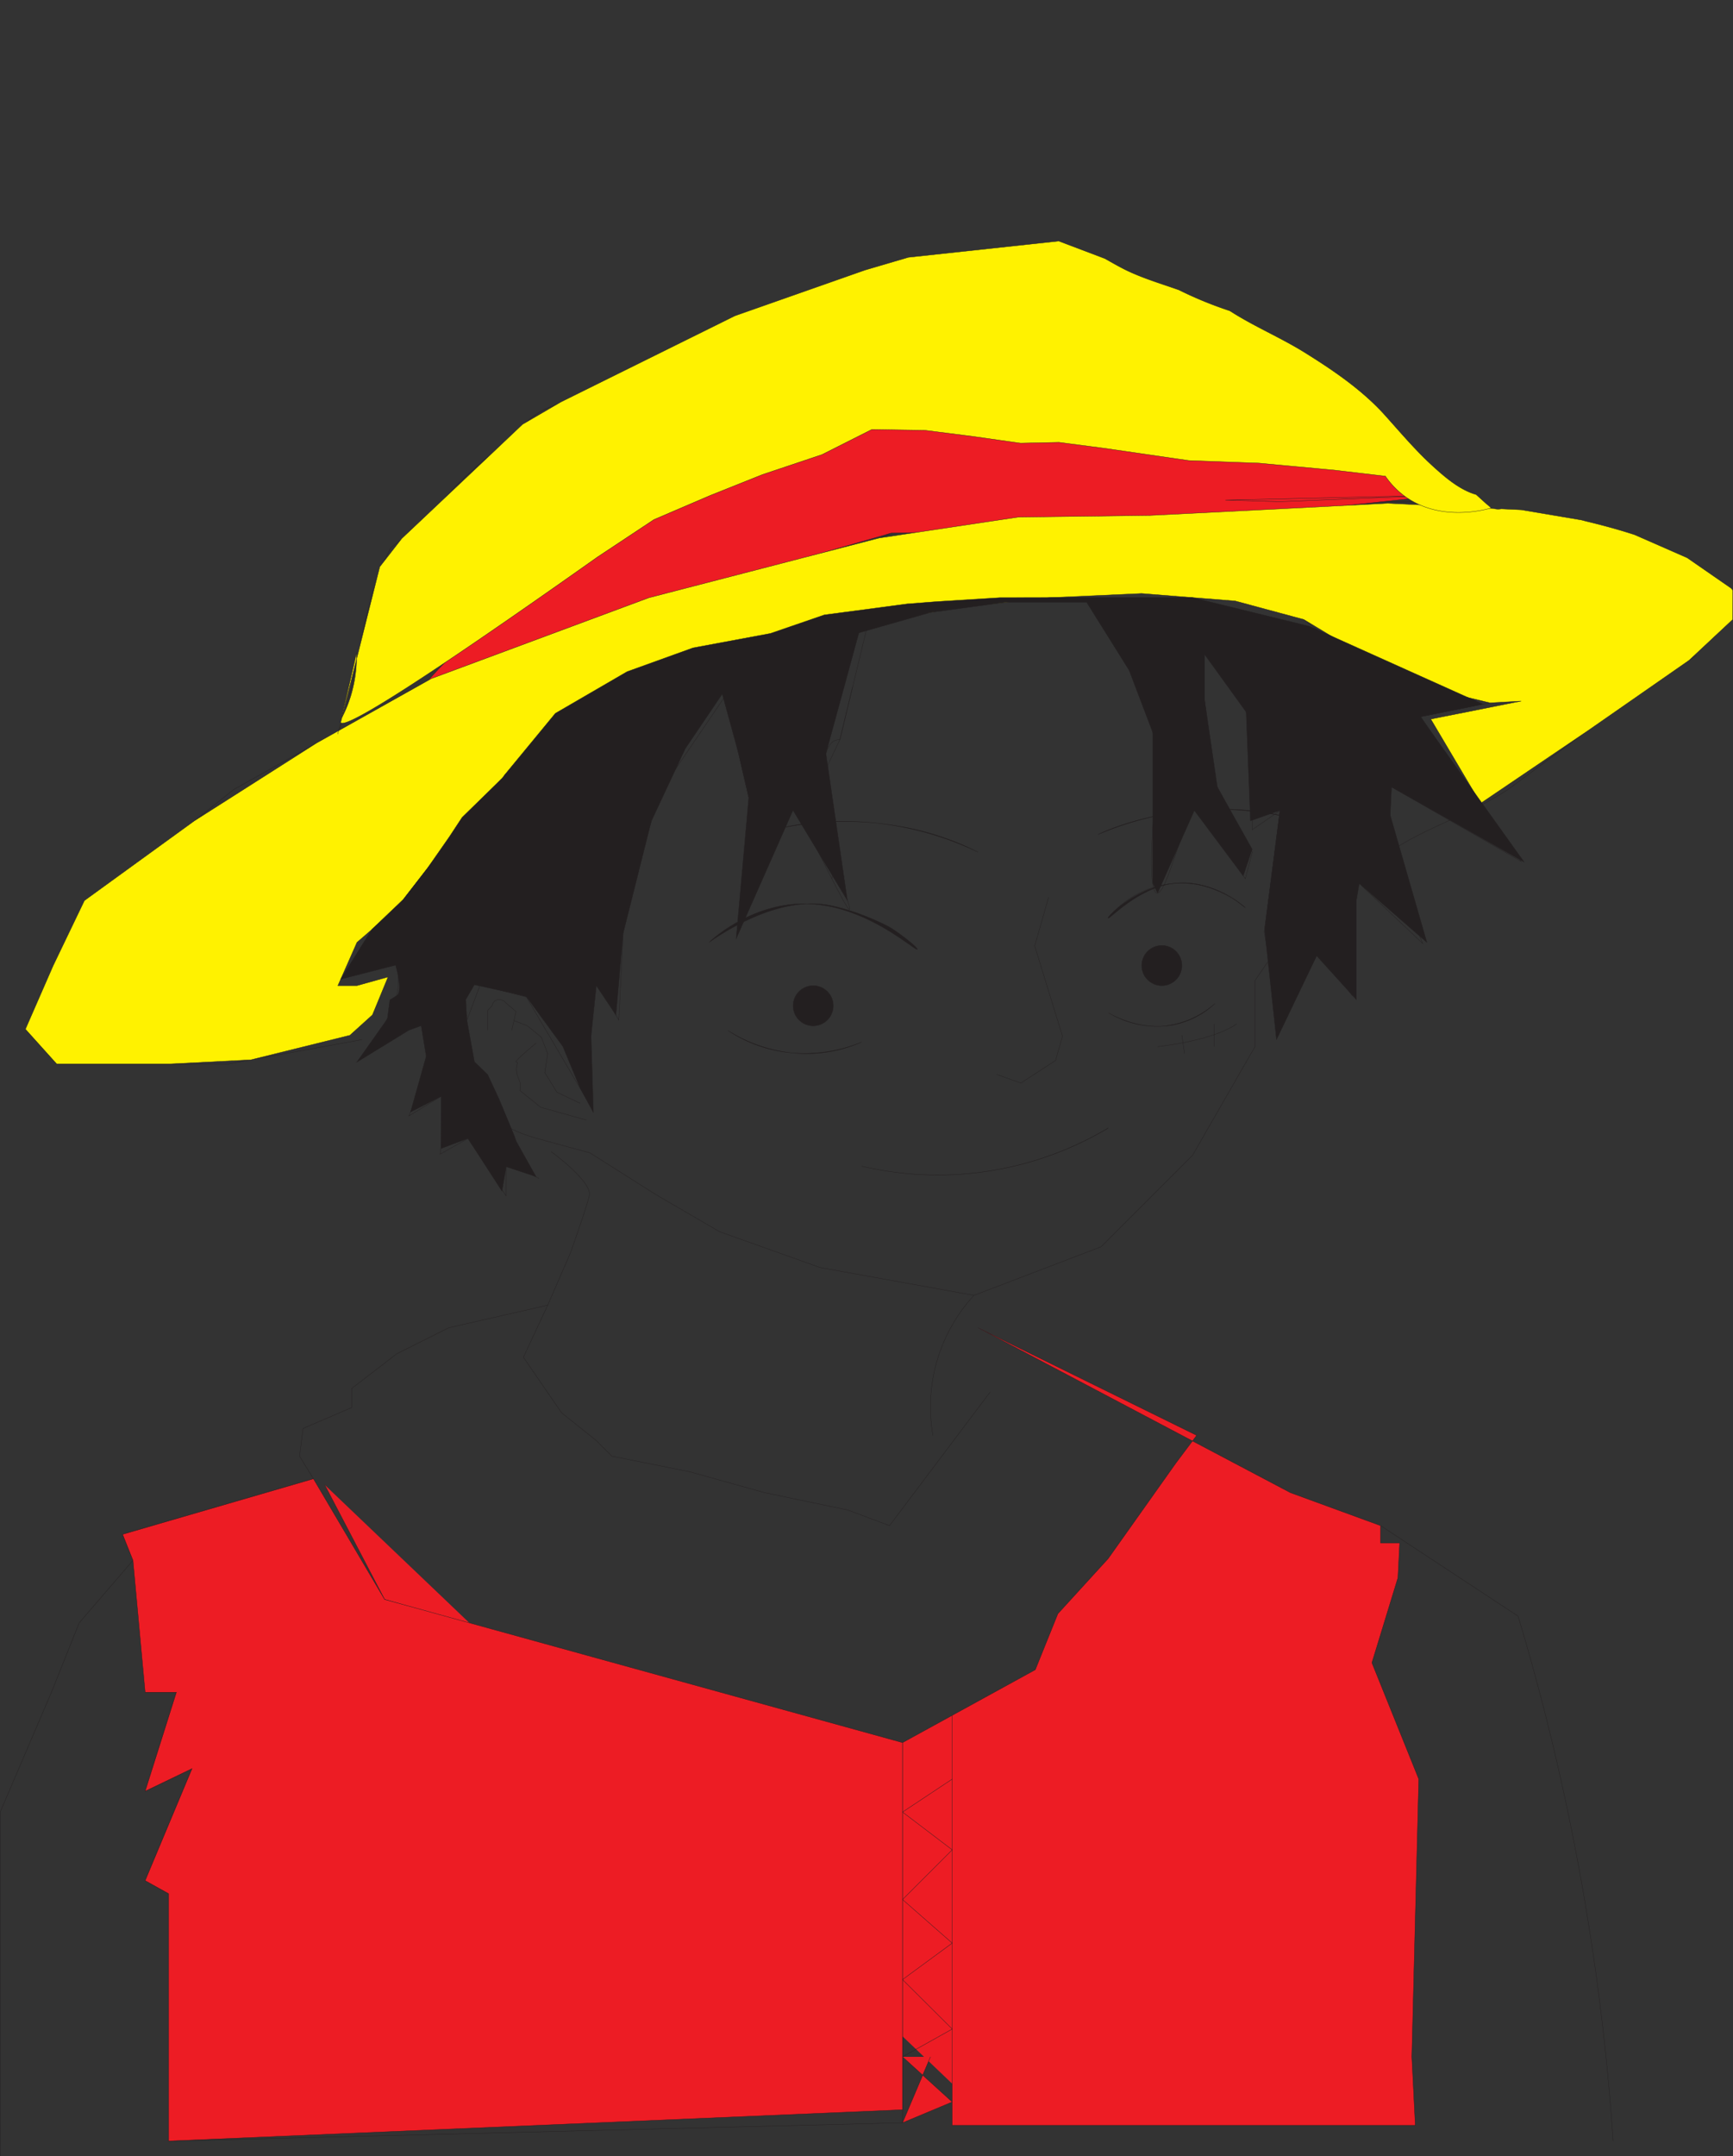 <svg id="Layer_1" data-name="Layer 1" xmlns="http://www.w3.org/2000/svg" viewBox="0 0 509.99 634.28"><rect x="0" y="0" width="509.99" height="634.28" fill="#333333" stroke="none"/><defs><style>.cls-1{fill:none;}.cls-1,.cls-2,.cls-3,.cls-4{stroke:#231f20;stroke-miterlimit:10;stroke-width:0.1px;}.cls-2{fill:#231f20;}.cls-3{fill:#ed1c24;}.cls-4{fill:#fff200;}</style></defs><path class="cls-1" d="M529.27,222.75C510,235,493,248,474,262c-12,8-24,11-35.21,18.62" transform="translate(-29.95 -29.95)"/><path class="cls-1" d="M455.87,171.81c-21.49-3-42.86-6.73-64.39-9.45-10.6-1.33-21.23-2.41-31.9-3-4.92-.27-10.18-1.13-15.08-.61s-9.32,1.45-14.14,1.72c-20.84,1.15-41,3.57-61,9.72-9.64,3-19,6.82-28.71,9.6-5,1.43-10.19,1.91-15,4-4.46,1.91-8.71,4.78-12.85,7.33-19.27,11.85-37.11,25.83-55.86,38.46.92-.34,1.84-.67,2.74-1.05a18.2,18.2,0,0,0-2.74,1.05c18.72-8,37.85-14.91,57.13-21.38s38.59-12.92,58.38-17.6,39.81-6.57,60.05-8.32c20.83-1.79,41.68-3.32,62.57-4.17,23.63-1,47.31-1,70.92.32" transform="translate(-29.95 -29.95)"/><path class="cls-1" d="M129.34,245.89C136,228,136,208,145,191a107.08,107.08,0,0,0,19-18c7-7,14-12,21-19a20.92,20.92,0,0,1,6-4c5-2,9-4,14-6,29-16,60-27,91-38,15-1,31-3,46.1-4.84" transform="translate(-29.95 -29.95)"/><polyline class="cls-1" points="126.97 199.6 68.75 232.28 28.92 263.94 7.48 302.75 16.67 312.96 67.22 312.96 106.54 305.82"/><path class="cls-1" d="M243.38,234.66l-18.72,27.57L213.77,295.6,212.06,330l-8.17-13.62v39.15l-19.06-32.34-13.62-3.4-6.12,16.34,9.87,19.4S173.6,361,188.57,365l15,4.09L223,381.38l18.72,10.9,29.62,10.55L316.57,411,354,396.7l26.89-26.89,18.39-32V318.4l5.1-7.49,1.71,22.81,12.25-24.51,9.53,13.62V293.89l2.05-4.08,18.72,17.7a132.72,132.72,0,0,1-10.21-46.64l39.15,22.47L448,240.79l20.42-4.09A134.73,134.73,0,0,1,451,232.11a129.26,129.26,0,0,1-22-9.71,124.79,124.79,0,0,1-17.54-11.91l-18-3.75L351,203.34l-65.36,8.85-8.51,35.41s-6.81-1.71-4.09,18l2.72,19.74s3.41,8.41,4.12,11.24c.53,2.08-.39,1.17-5.14-8.17l-11.23-22.13-14.64,31,2-30.3Z" transform="translate(-29.95 -29.95)"/><line class="cls-1" x1="244.75" y1="258.5" x2="245.77" y2="255.43"/><polyline class="cls-1" points="237.26 238.41 247.13 217.65 250.86 202.16"/><path class="cls-1" d="M504.66,659.77a700.52,700.52,0,0,0-20.23-126.6q-3.66-14.28-7.74-27.8l-40.46-26.63" transform="translate(-29.95 -29.95)"/><polyline class="cls-1" points="291.39 409.48 261.77 448.8 249.52 444.2 225.01 439.09 203.05 432.96 180.07 428.37 175.48 423.77 165.26 415.6 154.03 399.26 161.18 383.94 132.07 390.58 116.75 398.24 103.48 408.45 103.48 414.07 89.18 420.2 88.16 428.37 92.24 435.01 36.07 451.35 39.13 459.01 23.3 477.39 15.13 497.82 0.05 533.05 0.05 634.28"/><path class="cls-1" d="M316.57,411a48.48,48.48,0,0,0-12.08,41.19" transform="translate(-29.95 -29.95)"/><path class="cls-1" d="M264.15,386.83" transform="translate(-29.95 -29.95)"/><path class="cls-1" d="M435.72,227" transform="translate(-29.95 -29.95)"/><path class="cls-1" d="M489.34,203.34,497,191.26" transform="translate(-29.95 -29.95)"/><path class="cls-1" d="M490.06,214.23l14.6-16.93" transform="translate(-29.95 -29.95)"/><path class="cls-1" d="M493.67,217.85l18.14-18.42" transform="translate(-29.95 -29.95)"/><path class="cls-1" d="M348.91,205.77,362.19,227s8.68,10.21,7.66,31.66l-1,21.45s-1,24.34,5.62,5.27l6.64-19.06,15.31,22.13,2.05-7.83-11.24-20.94-2.81-24V222.4s14.05,7.66,14.05,29.62v22l8.17-5.62L402,304.11,405.45,325" transform="translate(-29.95 -29.95)"/><path class="cls-1" d="M188.57,376.62l-9.7-5.11v10.21l-11.23-16.85-8.17,4.6L162,351.09l-11.74,7.14,6.63-15.32-3.06-13.78-16.34,11.23s9.7-13.79,9.7-20.93v-7.15L135,315.34,145.17,299,183,250.23l25.53-14.55,26-11.23,51.07-12.26" transform="translate(-29.95 -29.95)"/><path class="cls-2" d="M260.07,273.5a91.41,91.41,0,0,1,34.21-.54,81.41,81.41,0,0,1,23.49,7.66,93,93,0,0,0-29.58-8.51C272.06,270.28,260.07,273.46,260.07,273.5Z" transform="translate(-29.95 -29.95)"/><path class="cls-2" d="M238.62,307.17s17.33-13,33.19-11.23c7.57.84,18,5.43,20.93,7.37l.48.33c3.14,2.13,6.9,5.2,6.67,5.57-.44.74-14.9-13.1-32.71-13.41C250.58,295.52,238.6,307.13,238.62,307.17Z" transform="translate(-29.95 -29.95)"/><path class="cls-1" d="M356.06,300A27.84,27.84,0,0,1,396.4,297" transform="translate(-29.95 -29.95)"/><path class="cls-2" d="M356.06,300c-.15-.2,1.33-1.68,2.79-2.91.88-.74,7.86-6.5,16.62-7.3,11.62-1.06,21,7.1,20.93,7.15s-9.39-8.54-20.93-7.15C364.73,291.1,356.44,300.5,356.06,300Z" transform="translate(-29.95 -29.95)"/><path class="cls-2" d="M244.23,333.13a43.83,43.83,0,0,0,20.43,6.69,40.34,40.34,0,0,0,18.89-3.34,43.94,43.94,0,0,1-21.17,3.14A40.5,40.5,0,0,1,244.23,333.13Z" transform="translate(-29.95 -29.95)"/><polyline class="cls-1" points="308.59 263.92 304.5 278.26 312.67 304.82 310.63 311.96 300.42 318.6 293.27 316.05"/><path class="cls-2" d="M356.06,361.81A97.87,97.87,0,0,1,283.55,373a97.88,97.88,0,0,0,72.51-11.23Z" transform="translate(-29.95 -29.95)"/><path class="cls-1" d="M370.62,337.83c17.61-2.06,23.23-6.66,23.23-6.66" transform="translate(-29.95 -29.95)"/><line class="cls-1" x1="347.82" y1="304.55" x2="348.58" y2="309.95"/><line class="cls-1" x1="357.26" y1="301.22" x2="357.26" y2="307.88"/><circle class="cls-2" cx="239.31" cy="295.86" r="5.91"/><circle class="cls-2" cx="341.9" cy="284.03" r="5.91"/><path class="cls-1" d="M192.15,368.72s12.25,8.92,11.23,13-5.58,16.85-5.58,16.85l-6.67,15.32" transform="translate(-29.95 -29.95)"/><polyline class="cls-3" points="280.22 612.97 280.22 504.6 280.22 625.22 416.5 625.22 415.48 605.05 417.52 523.35 403.73 489.13 411.39 464.11 411.9 453.9 406.28 453.9 406.28 448.8 379.73 439.09 357.26 427.23 287.82 390.58 352.16 422.24 346.03 430.41 326.11 458.5 311.31 474.71 304.67 491.18 265.6 512.62 230.12 504.2 180.33 490.41 113.18 470.5 95.56 436.8"/><polyline class="cls-1" points="42.71 458.5 46.54 462.84 42.71 467.43 46.54 471.52 42.71 497.82 51.9 497.82 42.71 526.92 56.5 520.28 42.71 553.22 49.6 557.05 49.6 629.82 265.6 624.45 265.6 512.62 265.6 616.03"/><polyline class="cls-1" points="280.22 523.35 265.6 533.05 280.22 544.16 265.6 558.78 280.22 571.6 265.6 582.33 280.22 596.88 265.6 605.05"/><path class="cls-1" d="M173.43,333v-5.78l1.36-1.45a2.25,2.25,0,0,1,.94-1.49,2.56,2.56,0,0,1,3.14.72l2.93,2.51c-.11.46-.92,4.13-1.23,5.49" transform="translate(-29.95 -29.95)"/><polyline class="cls-1" points="170.71 324.54 163.9 321.31 160.33 315.52 161.18 309.95 159.31 305.13 155.22 301.77 151.26 300.23"/><path class="cls-1" d="M187.72,336.79s-6.4,5.3-5.92,5.54l.48.24a5.83,5.83,0,0,0-.17,3.41c.32,1.21,1,2,1,3.57a5.07,5.07,0,0,1-.17,1.19l6.13,4.94,13.44,3.75" transform="translate(-29.95 -29.95)"/><path class="cls-3" d="M153,236.25q-1.85-5.52,36.7-36L214,181.61l19.69-8.7L269.1,160.3l31.32-7.41,34-5,22.94,1.57,46.85,10,47.66,8.33,2.7,7.83h0l-48,1.9-16-.46,64-1.44-87.06,9.33-75.3,1.83h0l-3.59,1.5,3.59-1.5-25.89,7.41-17.47,9-22.68,8.63-15,3.9Q155.15,242.64,153,236.25Z" transform="translate(-29.95 -29.95)"/><path class="cls-4" d="M532.74,147.85" transform="translate(-29.95 -29.95)"/><path class="cls-4" d="M604.23,209.64" transform="translate(-29.95 -29.95)"/><path class="cls-4" d="M539.89,203.65c-.13-.21-.28-.41-.43-.61l-13-9L511,187.26c-4.73-1.55-9.55-2.84-14.37-4l-1.3-.34-17.75-3-5.82-.28a4.92,4.92,0,0,1-2.31-.11L438.28,178l-33.65,1.74-36.31,1.83-38.81.51-40.85,6.14-67.77,17.57-64,23.78-33.86,19L87.14,271.42,54.79,294.87,45.6,314,37.43,332.7l9.19,10.21H80.24l23.54-1.2,29.13-7.21,6.64-6,4.6-11.16L135,319.89h-5.62L135,307.17,146.75,297l10.16-13.12,12-15.48,12.3-13.27,13.49-13.6,28-11.94L254,219.77l26.77-5.54,31-5.59,26.87-2.87,27.24-1.23,27.57,2.2,20.19,5.45L438.16,227l18.44,6.85,11.8,2.85,9.2-.51L451,241.49l14.67,24.77,31.65-21.42L527,224.2l12.85-12Z" transform="translate(-29.95 -29.95)"/><path class="cls-4" d="M467.41,178.2l-3.05-2.76c-4.85-1.37-9.21-5.15-12.74-8.36-5.05-4.59-9.45-9.81-14-14.88-6.68-7.47-15.35-13.36-23.82-18.62-7.15-4.44-14.89-7.64-21.92-12.19a113.68,113.68,0,0,1-15-6.15c-5-1.77-10.14-3.29-15-5.57-2.34-1.11-4.56-2.41-6.79-3.66l-13.57-5.14-44.25,4.78-12.79,3.76-38.24,13.44L195,148.21l-11.28,6.57-10,9.47-11.23,10.61-14.31,13.51-6.47,8.31q-3.42,13.59-6.83,27.19a40,40,0,0,1-1.71,10.79,39.32,39.32,0,0,1-2.62,6.42l-.36,1.44h0c1.28,1.65,18.43-8.31,75.59-48.72l16.6-11L239,175.68l15.34-6.13,17.51-5.87,14.68-7.4,15.58.25,14.08,1.79,14.08,2,11.32-.25,13.58,1.78,24.64,3.58,20.62.76,22.12,2.05,15.09,1.78a24.65,24.65,0,0,0,5.74,5.93c10.23,7.43,23,4.12,25.41,3.44l-.91-.83A4.28,4.28,0,0,1,467.41,178.2Z" transform="translate(-29.95 -29.95)"/><path class="cls-4" d="M129.34,245.89l.85-3.37a.36.36,0,0,1,0-.09Z" transform="translate(-29.95 -29.95)"/><path class="cls-4" d="M134.88,223.87c0-.6,0-1.18,0-1.72q-2.26,9.65-4.51,19.3c.05-.12.11-.24.17-.37Q132.71,232.47,134.88,223.87Z" transform="translate(-29.95 -29.95)"/><path class="cls-2" d="M177.61,259,165.94,270.4l-3.75,5.7-6.47,9.28-7.07,9.13-9.23,8.79L130.2,318l16.16-4.14s2.35,7.76.32,9l-2,1.23-.73,5.59-9,12.72L150.28,333l3.62-1.32,1.48,9-4.61,16.39,9-4.62-.06,15.37,7.95-3,10,15.49,1.26-7.15,8.76,2.91-5.83-10.4-.59-1.7-4.38-10.55-3.4-7.32-3.92-3.82-2.2-12.15L167,324l2.55-4.37,10.11,2.2,5.21,1.3,10.72,14.66L200.66,350l3.91,7.19-.68-22.47,1.54-14.85,5.77,8.65,2.12-24,8.29-33,10-21.35,10.89-16.08,4.71,17.16,3.09,13.37-3.71,41.47,16.72-37.79,16,26.51L273,251.59l9.7-35.48,21.07-6,22.14-3h23.86L362.19,227l7,18.4v44.32l1.42,2.94,10.81-24.3,14.38,19.23,2.64-7.82L388.19,261.5l-3.79-25.82V222.4l12.28,17,1.26,32,8.68-3.06-4.51,35.06,3.49,32.35,11.81-24.65L429.09,324V294.87l.85-5.06,19.91,17.36-10.79-37.42.39-8.3,39,22.06-27.83-38.92-2.64-3.8,18.36-3.68-50.87-22.88-34.73-8.51H351l-26.9.05-18.38,1.14-8.85.69-24.34,3.23-15.83,5.45-22.81,4.25-19.4,7-21.11,12.26-15.15,18.38" transform="translate(-29.95 -29.95)"/><path class="cls-2" d="M358.62,280.62" transform="translate(-29.95 -29.95)"/><path class="cls-2" d="M353.13,275.42a91.42,91.42,0,0,1,33.4-7.37,81,81,0,0,1,24.55,2.8,92.82,92.82,0,0,0-30.68-2.42C364.23,269.87,353.12,275.39,353.13,275.42Z" transform="translate(-29.95 -29.95)"/><path class="cls-2" d="M582.79,349" transform="translate(-29.95 -29.95)"/><path class="cls-2" d="M474.53,367.94" transform="translate(-29.95 -29.95)"/><path class="cls-2" d="M362.62,271.85" transform="translate(-29.95 -29.95)"/><path class="cls-2" d="M489.34,441" transform="translate(-29.95 -29.95)"/><line class="cls-2" x1="0.05" y1="0.05" x2="0.05" y2="0.05"/><path class="cls-2" d="M562.87,373.55" transform="translate(-29.95 -29.95)"/><path class="cls-1" d="M268.86,339.79" transform="translate(-29.95 -29.95)"/><path class="cls-2" d="M356.23,327.92s7.86,4.93,17.3,3.79a25,25,0,0,0,13.94-6.53,27,27,0,0,1-15.75,6.68A28,28,0,0,1,356.23,327.92Z" transform="translate(-29.95 -29.95)"/><path class="cls-4" d="M498.53,97.55" transform="translate(-29.95 -29.95)"/><path class="cls-1" d="M97.17,178" transform="translate(-29.95 -29.95)"/><path class="cls-1" d="M143.13,500.45" transform="translate(-29.95 -29.95)"/><polygon class="cls-3" points="92.24 435.01 113.18 470.5 265.6 512.62 265.6 620.62 49.6 629.82 49.6 557.05 42.71 553.22 56.5 520.28 42.71 526.92 51.9 497.82 42.71 497.82 39.13 459.01 36.07 451.35 92.24 435.01"/><polyline class="cls-3" points="265.6 605.05 280.22 618.33 265.6 624.45 273.82 605.05"/></svg>